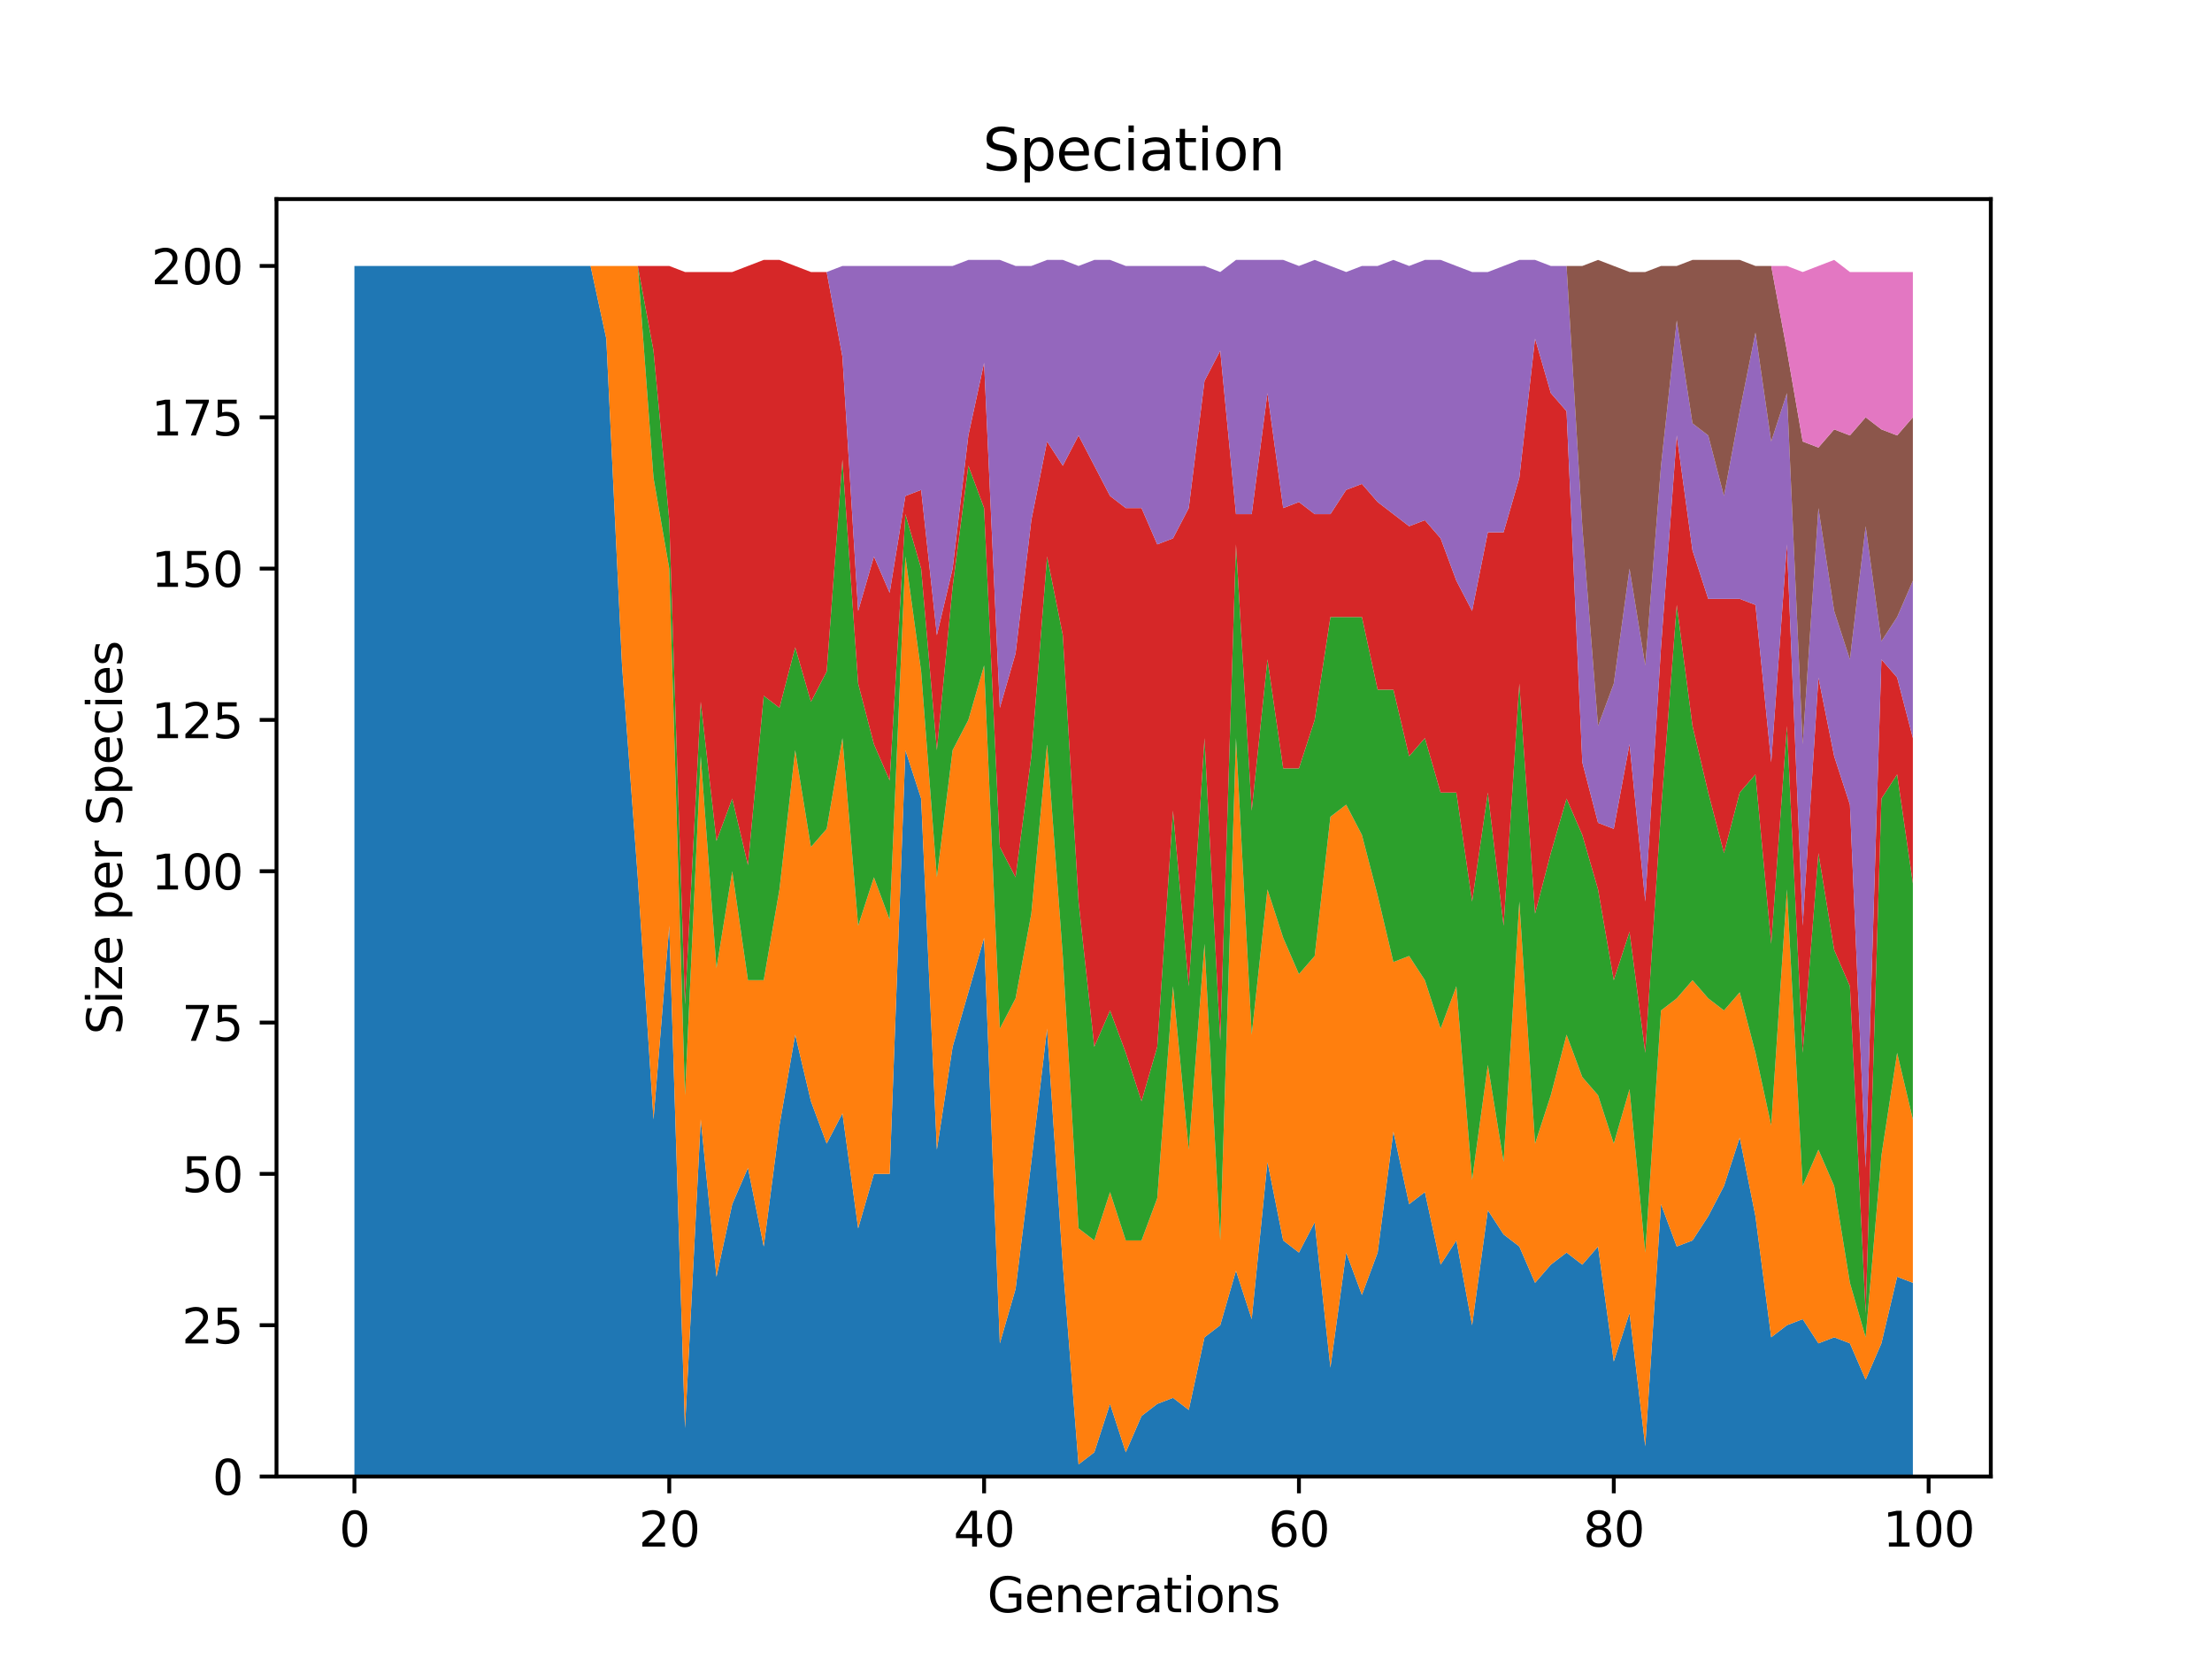<?xml version="1.0" encoding="utf-8" standalone="no"?>
<!DOCTYPE svg PUBLIC "-//W3C//DTD SVG 1.1//EN"
  "http://www.w3.org/Graphics/SVG/1.1/DTD/svg11.dtd">
<svg xmlns:xlink="http://www.w3.org/1999/xlink" width="460.8pt" height="345.6pt" viewBox="0 0 460.8 345.6" xmlns="http://www.w3.org/2000/svg" version="1.1">
 <defs>
  <style type="text/css">*{stroke-linejoin: round; stroke-linecap: butt}</style>
 </defs>
 <g id="figure_1">
  <g id="patch_1">
   <path d="M 0 345.6 
L 460.8 345.6 
L 460.8 0 
L 0 0 
z
" style="fill: #ffffff"/>
  </g>
  <g id="axes_1">
   <g id="patch_2">
    <path d="M 57.6 307.584 
L 414.72 307.584 
L 414.72 41.472 
L 57.6 41.472 
z
" style="fill: #ffffff"/>
   </g>
   <g id="PolyCollection_1">
    <path d="M 73.833 55.405 
L 73.833 307.584 
L 77.112 307.584 
L 80.391 307.584 
L 83.671 307.584 
L 86.95 307.584 
L 90.229 307.584 
L 93.509 307.584 
L 96.788 307.584 
L 100.067 307.584 
L 103.347 307.584 
L 106.626 307.584 
L 109.905 307.584 
L 113.185 307.584 
L 116.464 307.584 
L 119.743 307.584 
L 123.023 307.584 
L 126.302 307.584 
L 129.581 307.584 
L 132.861 307.584 
L 136.14 307.584 
L 139.42 307.584 
L 142.699 307.584 
L 145.978 307.584 
L 149.258 307.584 
L 152.537 307.584 
L 155.816 307.584 
L 159.096 307.584 
L 162.375 307.584 
L 165.654 307.584 
L 168.934 307.584 
L 172.213 307.584 
L 175.492 307.584 
L 178.772 307.584 
L 182.051 307.584 
L 185.33 307.584 
L 188.61 307.584 
L 191.889 307.584 
L 195.168 307.584 
L 198.448 307.584 
L 201.727 307.584 
L 205.006 307.584 
L 208.286 307.584 
L 211.565 307.584 
L 214.844 307.584 
L 218.124 307.584 
L 221.403 307.584 
L 224.682 307.584 
L 227.962 307.584 
L 231.241 307.584 
L 234.52 307.584 
L 237.8 307.584 
L 241.079 307.584 
L 244.358 307.584 
L 247.638 307.584 
L 250.917 307.584 
L 254.196 307.584 
L 257.476 307.584 
L 260.755 307.584 
L 264.034 307.584 
L 267.314 307.584 
L 270.593 307.584 
L 273.872 307.584 
L 277.152 307.584 
L 280.431 307.584 
L 283.71 307.584 
L 286.99 307.584 
L 290.269 307.584 
L 293.548 307.584 
L 296.828 307.584 
L 300.107 307.584 
L 303.386 307.584 
L 306.666 307.584 
L 309.945 307.584 
L 313.224 307.584 
L 316.504 307.584 
L 319.783 307.584 
L 323.062 307.584 
L 326.342 307.584 
L 329.621 307.584 
L 332.9 307.584 
L 336.18 307.584 
L 339.459 307.584 
L 342.739 307.584 
L 346.018 307.584 
L 349.297 307.584 
L 352.577 307.584 
L 355.856 307.584 
L 359.135 307.584 
L 362.415 307.584 
L 365.694 307.584 
L 368.973 307.584 
L 372.253 307.584 
L 375.532 307.584 
L 378.811 307.584 
L 382.091 307.584 
L 385.37 307.584 
L 388.649 307.584 
L 391.929 307.584 
L 395.208 307.584 
L 398.487 307.584 
L 398.487 267.235 
L 398.487 267.235 
L 395.208 265.974 
L 391.929 279.844 
L 388.649 287.41 
L 385.37 279.844 
L 382.091 278.583 
L 378.811 279.844 
L 375.532 274.801 
L 372.253 276.062 
L 368.973 278.583 
L 365.694 253.365 
L 362.415 236.974 
L 359.135 247.061 
L 355.856 253.365 
L 352.577 258.409 
L 349.297 259.67 
L 346.018 250.844 
L 342.739 301.28 
L 339.459 273.54 
L 336.18 283.627 
L 332.9 259.67 
L 329.621 263.453 
L 326.342 260.931 
L 323.062 263.453 
L 319.783 267.235 
L 316.504 259.67 
L 313.224 257.148 
L 309.945 252.105 
L 306.666 276.062 
L 303.386 258.409 
L 300.107 263.453 
L 296.828 248.322 
L 293.548 250.844 
L 290.269 235.713 
L 286.99 260.931 
L 283.71 269.757 
L 280.431 260.931 
L 277.152 284.888 
L 273.872 254.626 
L 270.593 260.931 
L 267.314 258.409 
L 264.034 242.017 
L 260.755 274.801 
L 257.476 264.714 
L 254.196 276.062 
L 250.917 278.583 
L 247.638 293.714 
L 244.358 291.192 
L 241.079 292.453 
L 237.8 294.975 
L 234.52 302.54 
L 231.241 292.453 
L 227.962 302.54 
L 224.682 305.062 
L 221.403 263.453 
L 218.124 214.278 
L 214.844 242.017 
L 211.565 268.496 
L 208.286 279.844 
L 205.006 195.364 
L 201.727 206.712 
L 198.448 218.06 
L 195.168 239.496 
L 191.889 166.364 
L 188.61 156.277 
L 185.33 244.539 
L 182.051 244.539 
L 178.772 255.887 
L 175.492 231.93 
L 172.213 238.235 
L 168.934 229.408 
L 165.654 215.539 
L 162.375 234.452 
L 159.096 259.67 
L 155.816 243.278 
L 152.537 250.844 
L 149.258 265.974 
L 145.978 233.191 
L 142.699 297.497 
L 139.42 192.843 
L 136.14 233.191 
L 132.861 182.755 
L 129.581 138.624 
L 126.302 70.536 
L 123.023 55.405 
L 119.743 55.405 
L 116.464 55.405 
L 113.185 55.405 
L 109.905 55.405 
L 106.626 55.405 
L 103.347 55.405 
L 100.067 55.405 
L 96.788 55.405 
L 93.509 55.405 
L 90.229 55.405 
L 86.95 55.405 
L 83.671 55.405 
L 80.391 55.405 
L 77.112 55.405 
L 73.833 55.405 
z
" clip-path="url(#p184c216280)" style="fill: #1f77b4"/>
   </g>
   <g id="PolyCollection_2">
    <path d="M 73.833 55.405 
L 73.833 55.405 
L 77.112 55.405 
L 80.391 55.405 
L 83.671 55.405 
L 86.95 55.405 
L 90.229 55.405 
L 93.509 55.405 
L 96.788 55.405 
L 100.067 55.405 
L 103.347 55.405 
L 106.626 55.405 
L 109.905 55.405 
L 113.185 55.405 
L 116.464 55.405 
L 119.743 55.405 
L 123.023 55.405 
L 126.302 70.536 
L 129.581 138.624 
L 132.861 182.755 
L 136.14 233.191 
L 139.42 192.843 
L 142.699 297.497 
L 145.978 233.191 
L 149.258 265.974 
L 152.537 250.844 
L 155.816 243.278 
L 159.096 259.67 
L 162.375 234.452 
L 165.654 215.539 
L 168.934 229.408 
L 172.213 238.235 
L 175.492 231.93 
L 178.772 255.887 
L 182.051 244.539 
L 185.33 244.539 
L 188.61 156.277 
L 191.889 166.364 
L 195.168 239.496 
L 198.448 218.06 
L 201.727 206.712 
L 205.006 195.364 
L 208.286 279.844 
L 211.565 268.496 
L 214.844 242.017 
L 218.124 214.278 
L 221.403 263.453 
L 224.682 305.062 
L 227.962 302.54 
L 231.241 292.453 
L 234.52 302.54 
L 237.8 294.975 
L 241.079 292.453 
L 244.358 291.192 
L 247.638 293.714 
L 250.917 278.583 
L 254.196 276.062 
L 257.476 264.714 
L 260.755 274.801 
L 264.034 242.017 
L 267.314 258.409 
L 270.593 260.931 
L 273.872 254.626 
L 277.152 284.888 
L 280.431 260.931 
L 283.71 269.757 
L 286.99 260.931 
L 290.269 235.713 
L 293.548 250.844 
L 296.828 248.322 
L 300.107 263.453 
L 303.386 258.409 
L 306.666 276.062 
L 309.945 252.105 
L 313.224 257.148 
L 316.504 259.67 
L 319.783 267.235 
L 323.062 263.453 
L 326.342 260.931 
L 329.621 263.453 
L 332.9 259.67 
L 336.18 283.627 
L 339.459 273.54 
L 342.739 301.28 
L 346.018 250.844 
L 349.297 259.67 
L 352.577 258.409 
L 355.856 253.365 
L 359.135 247.061 
L 362.415 236.974 
L 365.694 253.365 
L 368.973 278.583 
L 372.253 276.062 
L 375.532 274.801 
L 378.811 279.844 
L 382.091 278.583 
L 385.37 279.844 
L 388.649 287.41 
L 391.929 279.844 
L 395.208 265.974 
L 398.487 267.235 
L 398.487 233.191 
L 398.487 233.191 
L 395.208 219.321 
L 391.929 240.757 
L 388.649 278.583 
L 385.37 267.235 
L 382.091 247.061 
L 378.811 239.496 
L 375.532 247.061 
L 372.253 185.277 
L 368.973 234.452 
L 365.694 219.321 
L 362.415 206.712 
L 359.135 210.495 
L 355.856 207.973 
L 352.577 204.191 
L 349.297 207.973 
L 346.018 210.495 
L 342.739 260.931 
L 339.459 226.887 
L 336.18 238.235 
L 332.9 228.148 
L 329.621 224.365 
L 326.342 215.539 
L 323.062 228.148 
L 319.783 238.235 
L 316.504 187.799 
L 313.224 242.017 
L 309.945 221.843 
L 306.666 245.8 
L 303.386 205.451 
L 300.107 214.278 
L 296.828 204.191 
L 293.548 199.147 
L 290.269 200.408 
L 286.99 186.538 
L 283.71 173.929 
L 280.431 167.625 
L 277.152 170.146 
L 273.872 199.147 
L 270.593 202.93 
L 267.314 195.364 
L 264.034 185.277 
L 260.755 215.539 
L 257.476 153.755 
L 254.196 258.409 
L 250.917 196.625 
L 247.638 239.496 
L 244.358 205.451 
L 241.079 249.583 
L 237.8 258.409 
L 234.52 258.409 
L 231.241 248.322 
L 227.962 258.409 
L 224.682 255.887 
L 221.403 199.147 
L 218.124 155.016 
L 214.844 190.321 
L 211.565 207.973 
L 208.286 214.278 
L 205.006 138.624 
L 201.727 149.972 
L 198.448 156.277 
L 195.168 182.755 
L 191.889 139.885 
L 188.61 115.928 
L 185.33 191.582 
L 182.051 182.755 
L 178.772 192.843 
L 175.492 153.755 
L 172.213 172.668 
L 168.934 176.451 
L 165.654 156.277 
L 162.375 185.277 
L 159.096 204.191 
L 155.816 204.191 
L 152.537 181.494 
L 149.258 201.669 
L 145.978 157.537 
L 142.699 228.148 
L 139.42 118.45 
L 136.14 99.536 
L 132.861 55.405 
L 129.581 55.405 
L 126.302 55.405 
L 123.023 55.405 
L 119.743 55.405 
L 116.464 55.405 
L 113.185 55.405 
L 109.905 55.405 
L 106.626 55.405 
L 103.347 55.405 
L 100.067 55.405 
L 96.788 55.405 
L 93.509 55.405 
L 90.229 55.405 
L 86.95 55.405 
L 83.671 55.405 
L 80.391 55.405 
L 77.112 55.405 
L 73.833 55.405 
z
" clip-path="url(#p184c216280)" style="fill: #ff7f0e"/>
   </g>
   <g id="PolyCollection_3">
    <path d="M 73.833 55.405 
L 73.833 55.405 
L 77.112 55.405 
L 80.391 55.405 
L 83.671 55.405 
L 86.95 55.405 
L 90.229 55.405 
L 93.509 55.405 
L 96.788 55.405 
L 100.067 55.405 
L 103.347 55.405 
L 106.626 55.405 
L 109.905 55.405 
L 113.185 55.405 
L 116.464 55.405 
L 119.743 55.405 
L 123.023 55.405 
L 126.302 55.405 
L 129.581 55.405 
L 132.861 55.405 
L 136.14 99.536 
L 139.42 118.45 
L 142.699 228.148 
L 145.978 157.537 
L 149.258 201.669 
L 152.537 181.494 
L 155.816 204.191 
L 159.096 204.191 
L 162.375 185.277 
L 165.654 156.277 
L 168.934 176.451 
L 172.213 172.668 
L 175.492 153.755 
L 178.772 192.843 
L 182.051 182.755 
L 185.33 191.582 
L 188.61 115.928 
L 191.889 139.885 
L 195.168 182.755 
L 198.448 156.277 
L 201.727 149.972 
L 205.006 138.624 
L 208.286 214.278 
L 211.565 207.973 
L 214.844 190.321 
L 218.124 155.016 
L 221.403 199.147 
L 224.682 255.887 
L 227.962 258.409 
L 231.241 248.322 
L 234.52 258.409 
L 237.8 258.409 
L 241.079 249.583 
L 244.358 205.451 
L 247.638 239.496 
L 250.917 196.625 
L 254.196 258.409 
L 257.476 153.755 
L 260.755 215.539 
L 264.034 185.277 
L 267.314 195.364 
L 270.593 202.93 
L 273.872 199.147 
L 277.152 170.146 
L 280.431 167.625 
L 283.71 173.929 
L 286.99 186.538 
L 290.269 200.408 
L 293.548 199.147 
L 296.828 204.191 
L 300.107 214.278 
L 303.386 205.451 
L 306.666 245.8 
L 309.945 221.843 
L 313.224 242.017 
L 316.504 187.799 
L 319.783 238.235 
L 323.062 228.148 
L 326.342 215.539 
L 329.621 224.365 
L 332.9 228.148 
L 336.18 238.235 
L 339.459 226.887 
L 342.739 260.931 
L 346.018 210.495 
L 349.297 207.973 
L 352.577 204.191 
L 355.856 207.973 
L 359.135 210.495 
L 362.415 206.712 
L 365.694 219.321 
L 368.973 234.452 
L 372.253 185.277 
L 375.532 247.061 
L 378.811 239.496 
L 382.091 247.061 
L 385.37 267.235 
L 388.649 278.583 
L 391.929 240.757 
L 395.208 219.321 
L 398.487 233.191 
L 398.487 184.016 
L 398.487 184.016 
L 395.208 161.32 
L 391.929 166.364 
L 388.649 273.54 
L 385.37 205.451 
L 382.091 197.886 
L 378.811 177.712 
L 375.532 219.321 
L 372.253 151.233 
L 368.973 196.625 
L 365.694 161.32 
L 362.415 165.103 
L 359.135 177.712 
L 355.856 165.103 
L 352.577 151.233 
L 349.297 126.015 
L 346.018 168.885 
L 342.739 219.321 
L 339.459 194.103 
L 336.18 204.191 
L 332.9 185.277 
L 329.621 173.929 
L 326.342 166.364 
L 323.062 177.712 
L 319.783 190.321 
L 316.504 142.407 
L 313.224 192.843 
L 309.945 165.103 
L 306.666 187.799 
L 303.386 165.103 
L 300.107 165.103 
L 296.828 153.755 
L 293.548 157.537 
L 290.269 143.668 
L 286.99 143.668 
L 283.71 128.537 
L 280.431 128.537 
L 277.152 128.537 
L 273.872 149.972 
L 270.593 160.059 
L 267.314 160.059 
L 264.034 137.363 
L 260.755 168.885 
L 257.476 113.406 
L 254.196 216.8 
L 250.917 153.755 
L 247.638 205.451 
L 244.358 168.885 
L 241.079 218.06 
L 237.8 229.408 
L 234.52 219.321 
L 231.241 210.495 
L 227.962 218.06 
L 224.682 187.799 
L 221.403 132.32 
L 218.124 115.928 
L 214.844 157.537 
L 211.565 182.755 
L 208.286 176.451 
L 205.006 105.841 
L 201.727 97.014 
L 198.448 122.232 
L 195.168 156.277 
L 191.889 118.45 
L 188.61 107.102 
L 185.33 162.581 
L 182.051 155.016 
L 178.772 142.407 
L 175.492 95.754 
L 172.213 139.885 
L 168.934 146.189 
L 165.654 134.841 
L 162.375 147.45 
L 159.096 144.928 
L 155.816 180.234 
L 152.537 166.364 
L 149.258 175.19 
L 145.978 146.189 
L 142.699 209.234 
L 139.42 108.363 
L 136.14 73.057 
L 132.861 55.405 
L 129.581 55.405 
L 126.302 55.405 
L 123.023 55.405 
L 119.743 55.405 
L 116.464 55.405 
L 113.185 55.405 
L 109.905 55.405 
L 106.626 55.405 
L 103.347 55.405 
L 100.067 55.405 
L 96.788 55.405 
L 93.509 55.405 
L 90.229 55.405 
L 86.95 55.405 
L 83.671 55.405 
L 80.391 55.405 
L 77.112 55.405 
L 73.833 55.405 
z
" clip-path="url(#p184c216280)" style="fill: #2ca02c"/>
   </g>
   <g id="PolyCollection_4">
    <path d="M 73.833 55.405 
L 73.833 55.405 
L 77.112 55.405 
L 80.391 55.405 
L 83.671 55.405 
L 86.95 55.405 
L 90.229 55.405 
L 93.509 55.405 
L 96.788 55.405 
L 100.067 55.405 
L 103.347 55.405 
L 106.626 55.405 
L 109.905 55.405 
L 113.185 55.405 
L 116.464 55.405 
L 119.743 55.405 
L 123.023 55.405 
L 126.302 55.405 
L 129.581 55.405 
L 132.861 55.405 
L 136.14 73.057 
L 139.42 108.363 
L 142.699 209.234 
L 145.978 146.189 
L 149.258 175.19 
L 152.537 166.364 
L 155.816 180.234 
L 159.096 144.928 
L 162.375 147.45 
L 165.654 134.841 
L 168.934 146.189 
L 172.213 139.885 
L 175.492 95.754 
L 178.772 142.407 
L 182.051 155.016 
L 185.33 162.581 
L 188.61 107.102 
L 191.889 118.45 
L 195.168 156.277 
L 198.448 122.232 
L 201.727 97.014 
L 205.006 105.841 
L 208.286 176.451 
L 211.565 182.755 
L 214.844 157.537 
L 218.124 115.928 
L 221.403 132.32 
L 224.682 187.799 
L 227.962 218.06 
L 231.241 210.495 
L 234.52 219.321 
L 237.8 229.408 
L 241.079 218.06 
L 244.358 168.885 
L 247.638 205.451 
L 250.917 153.755 
L 254.196 216.8 
L 257.476 113.406 
L 260.755 168.885 
L 264.034 137.363 
L 267.314 160.059 
L 270.593 160.059 
L 273.872 149.972 
L 277.152 128.537 
L 280.431 128.537 
L 283.71 128.537 
L 286.99 143.668 
L 290.269 143.668 
L 293.548 157.537 
L 296.828 153.755 
L 300.107 165.103 
L 303.386 165.103 
L 306.666 187.799 
L 309.945 165.103 
L 313.224 192.843 
L 316.504 142.407 
L 319.783 190.321 
L 323.062 177.712 
L 326.342 166.364 
L 329.621 173.929 
L 332.9 185.277 
L 336.18 204.191 
L 339.459 194.103 
L 342.739 219.321 
L 346.018 168.885 
L 349.297 126.015 
L 352.577 151.233 
L 355.856 165.103 
L 359.135 177.712 
L 362.415 165.103 
L 365.694 161.32 
L 368.973 196.625 
L 372.253 151.233 
L 375.532 219.321 
L 378.811 177.712 
L 382.091 197.886 
L 385.37 205.451 
L 388.649 273.54 
L 391.929 166.364 
L 395.208 161.32 
L 398.487 184.016 
L 398.487 153.755 
L 398.487 153.755 
L 395.208 141.146 
L 391.929 137.363 
L 388.649 243.278 
L 385.37 167.625 
L 382.091 157.537 
L 378.811 141.146 
L 375.532 192.843 
L 372.253 113.406 
L 368.973 158.798 
L 365.694 126.015 
L 362.415 124.754 
L 359.135 124.754 
L 355.856 124.754 
L 352.577 114.667 
L 349.297 90.71 
L 346.018 134.841 
L 342.739 187.799 
L 339.459 155.016 
L 336.18 172.668 
L 332.9 171.407 
L 329.621 158.798 
L 326.342 85.666 
L 323.062 81.884 
L 319.783 70.536 
L 316.504 99.536 
L 313.224 110.884 
L 309.945 110.884 
L 306.666 127.276 
L 303.386 120.971 
L 300.107 112.145 
L 296.828 108.363 
L 293.548 109.623 
L 290.269 107.102 
L 286.99 104.58 
L 283.71 100.797 
L 280.431 102.058 
L 277.152 107.102 
L 273.872 107.102 
L 270.593 104.58 
L 267.314 105.841 
L 264.034 81.884 
L 260.755 107.102 
L 257.476 107.102 
L 254.196 73.057 
L 250.917 79.362 
L 247.638 105.841 
L 244.358 112.145 
L 241.079 113.406 
L 237.8 105.841 
L 234.52 105.841 
L 231.241 103.319 
L 227.962 97.014 
L 224.682 90.71 
L 221.403 97.014 
L 218.124 91.971 
L 214.844 108.363 
L 211.565 136.102 
L 208.286 147.45 
L 205.006 75.579 
L 201.727 90.71 
L 198.448 118.45 
L 195.168 132.32 
L 191.889 102.058 
L 188.61 103.319 
L 185.33 123.493 
L 182.051 115.928 
L 178.772 127.276 
L 175.492 74.318 
L 172.213 56.666 
L 168.934 56.666 
L 165.654 55.405 
L 162.375 54.144 
L 159.096 54.144 
L 155.816 55.405 
L 152.537 56.666 
L 149.258 56.666 
L 145.978 56.666 
L 142.699 56.666 
L 139.42 55.405 
L 136.14 55.405 
L 132.861 55.405 
L 129.581 55.405 
L 126.302 55.405 
L 123.023 55.405 
L 119.743 55.405 
L 116.464 55.405 
L 113.185 55.405 
L 109.905 55.405 
L 106.626 55.405 
L 103.347 55.405 
L 100.067 55.405 
L 96.788 55.405 
L 93.509 55.405 
L 90.229 55.405 
L 86.95 55.405 
L 83.671 55.405 
L 80.391 55.405 
L 77.112 55.405 
L 73.833 55.405 
z
" clip-path="url(#p184c216280)" style="fill: #d62728"/>
   </g>
   <g id="PolyCollection_5">
    <path d="M 73.833 55.405 
L 73.833 55.405 
L 77.112 55.405 
L 80.391 55.405 
L 83.671 55.405 
L 86.95 55.405 
L 90.229 55.405 
L 93.509 55.405 
L 96.788 55.405 
L 100.067 55.405 
L 103.347 55.405 
L 106.626 55.405 
L 109.905 55.405 
L 113.185 55.405 
L 116.464 55.405 
L 119.743 55.405 
L 123.023 55.405 
L 126.302 55.405 
L 129.581 55.405 
L 132.861 55.405 
L 136.14 55.405 
L 139.42 55.405 
L 142.699 56.666 
L 145.978 56.666 
L 149.258 56.666 
L 152.537 56.666 
L 155.816 55.405 
L 159.096 54.144 
L 162.375 54.144 
L 165.654 55.405 
L 168.934 56.666 
L 172.213 56.666 
L 175.492 74.318 
L 178.772 127.276 
L 182.051 115.928 
L 185.33 123.493 
L 188.61 103.319 
L 191.889 102.058 
L 195.168 132.32 
L 198.448 118.45 
L 201.727 90.71 
L 205.006 75.579 
L 208.286 147.45 
L 211.565 136.102 
L 214.844 108.363 
L 218.124 91.971 
L 221.403 97.014 
L 224.682 90.71 
L 227.962 97.014 
L 231.241 103.319 
L 234.52 105.841 
L 237.8 105.841 
L 241.079 113.406 
L 244.358 112.145 
L 247.638 105.841 
L 250.917 79.362 
L 254.196 73.057 
L 257.476 107.102 
L 260.755 107.102 
L 264.034 81.884 
L 267.314 105.841 
L 270.593 104.58 
L 273.872 107.102 
L 277.152 107.102 
L 280.431 102.058 
L 283.71 100.797 
L 286.99 104.58 
L 290.269 107.102 
L 293.548 109.623 
L 296.828 108.363 
L 300.107 112.145 
L 303.386 120.971 
L 306.666 127.276 
L 309.945 110.884 
L 313.224 110.884 
L 316.504 99.536 
L 319.783 70.536 
L 323.062 81.884 
L 326.342 85.666 
L 329.621 158.798 
L 332.9 171.407 
L 336.18 172.668 
L 339.459 155.016 
L 342.739 187.799 
L 346.018 134.841 
L 349.297 90.71 
L 352.577 114.667 
L 355.856 124.754 
L 359.135 124.754 
L 362.415 124.754 
L 365.694 126.015 
L 368.973 158.798 
L 372.253 113.406 
L 375.532 192.843 
L 378.811 141.146 
L 382.091 157.537 
L 385.37 167.625 
L 388.649 243.278 
L 391.929 137.363 
L 395.208 141.146 
L 398.487 153.755 
L 398.487 120.971 
L 398.487 120.971 
L 395.208 128.537 
L 391.929 133.58 
L 388.649 109.623 
L 385.37 137.363 
L 382.091 127.276 
L 378.811 105.841 
L 375.532 155.016 
L 372.253 81.884 
L 368.973 91.971 
L 365.694 69.275 
L 362.415 85.666 
L 359.135 103.319 
L 355.856 90.71 
L 352.577 88.188 
L 349.297 66.753 
L 346.018 97.014 
L 342.739 138.624 
L 339.459 118.45 
L 336.18 142.407 
L 332.9 151.233 
L 329.621 109.623 
L 326.342 55.405 
L 323.062 55.405 
L 319.783 54.144 
L 316.504 54.144 
L 313.224 55.405 
L 309.945 56.666 
L 306.666 56.666 
L 303.386 55.405 
L 300.107 54.144 
L 296.828 54.144 
L 293.548 55.405 
L 290.269 54.144 
L 286.99 55.405 
L 283.71 55.405 
L 280.431 56.666 
L 277.152 55.405 
L 273.872 54.144 
L 270.593 55.405 
L 267.314 54.144 
L 264.034 54.144 
L 260.755 54.144 
L 257.476 54.144 
L 254.196 56.666 
L 250.917 55.405 
L 247.638 55.405 
L 244.358 55.405 
L 241.079 55.405 
L 237.8 55.405 
L 234.52 55.405 
L 231.241 54.144 
L 227.962 54.144 
L 224.682 55.405 
L 221.403 54.144 
L 218.124 54.144 
L 214.844 55.405 
L 211.565 55.405 
L 208.286 54.144 
L 205.006 54.144 
L 201.727 54.144 
L 198.448 55.405 
L 195.168 55.405 
L 191.889 55.405 
L 188.61 55.405 
L 185.33 55.405 
L 182.051 55.405 
L 178.772 55.405 
L 175.492 55.405 
L 172.213 56.666 
L 168.934 56.666 
L 165.654 55.405 
L 162.375 54.144 
L 159.096 54.144 
L 155.816 55.405 
L 152.537 56.666 
L 149.258 56.666 
L 145.978 56.666 
L 142.699 56.666 
L 139.42 55.405 
L 136.14 55.405 
L 132.861 55.405 
L 129.581 55.405 
L 126.302 55.405 
L 123.023 55.405 
L 119.743 55.405 
L 116.464 55.405 
L 113.185 55.405 
L 109.905 55.405 
L 106.626 55.405 
L 103.347 55.405 
L 100.067 55.405 
L 96.788 55.405 
L 93.509 55.405 
L 90.229 55.405 
L 86.95 55.405 
L 83.671 55.405 
L 80.391 55.405 
L 77.112 55.405 
L 73.833 55.405 
z
" clip-path="url(#p184c216280)" style="fill: #9467bd"/>
   </g>
   <g id="PolyCollection_6">
    <path d="M 73.833 55.405 
L 73.833 55.405 
L 77.112 55.405 
L 80.391 55.405 
L 83.671 55.405 
L 86.95 55.405 
L 90.229 55.405 
L 93.509 55.405 
L 96.788 55.405 
L 100.067 55.405 
L 103.347 55.405 
L 106.626 55.405 
L 109.905 55.405 
L 113.185 55.405 
L 116.464 55.405 
L 119.743 55.405 
L 123.023 55.405 
L 126.302 55.405 
L 129.581 55.405 
L 132.861 55.405 
L 136.14 55.405 
L 139.42 55.405 
L 142.699 56.666 
L 145.978 56.666 
L 149.258 56.666 
L 152.537 56.666 
L 155.816 55.405 
L 159.096 54.144 
L 162.375 54.144 
L 165.654 55.405 
L 168.934 56.666 
L 172.213 56.666 
L 175.492 55.405 
L 178.772 55.405 
L 182.051 55.405 
L 185.33 55.405 
L 188.61 55.405 
L 191.889 55.405 
L 195.168 55.405 
L 198.448 55.405 
L 201.727 54.144 
L 205.006 54.144 
L 208.286 54.144 
L 211.565 55.405 
L 214.844 55.405 
L 218.124 54.144 
L 221.403 54.144 
L 224.682 55.405 
L 227.962 54.144 
L 231.241 54.144 
L 234.52 55.405 
L 237.8 55.405 
L 241.079 55.405 
L 244.358 55.405 
L 247.638 55.405 
L 250.917 55.405 
L 254.196 56.666 
L 257.476 54.144 
L 260.755 54.144 
L 264.034 54.144 
L 267.314 54.144 
L 270.593 55.405 
L 273.872 54.144 
L 277.152 55.405 
L 280.431 56.666 
L 283.71 55.405 
L 286.99 55.405 
L 290.269 54.144 
L 293.548 55.405 
L 296.828 54.144 
L 300.107 54.144 
L 303.386 55.405 
L 306.666 56.666 
L 309.945 56.666 
L 313.224 55.405 
L 316.504 54.144 
L 319.783 54.144 
L 323.062 55.405 
L 326.342 55.405 
L 329.621 109.623 
L 332.9 151.233 
L 336.18 142.407 
L 339.459 118.45 
L 342.739 138.624 
L 346.018 97.014 
L 349.297 66.753 
L 352.577 88.188 
L 355.856 90.71 
L 359.135 103.319 
L 362.415 85.666 
L 365.694 69.275 
L 368.973 91.971 
L 372.253 81.884 
L 375.532 155.016 
L 378.811 105.841 
L 382.091 127.276 
L 385.37 137.363 
L 388.649 109.623 
L 391.929 133.58 
L 395.208 128.537 
L 398.487 120.971 
L 398.487 86.927 
L 398.487 86.927 
L 395.208 90.71 
L 391.929 89.449 
L 388.649 86.927 
L 385.37 90.71 
L 382.091 89.449 
L 378.811 93.232 
L 375.532 91.971 
L 372.253 73.057 
L 368.973 55.405 
L 365.694 55.405 
L 362.415 54.144 
L 359.135 54.144 
L 355.856 54.144 
L 352.577 54.144 
L 349.297 55.405 
L 346.018 55.405 
L 342.739 56.666 
L 339.459 56.666 
L 336.18 55.405 
L 332.9 54.144 
L 329.621 55.405 
L 326.342 55.405 
L 323.062 55.405 
L 319.783 54.144 
L 316.504 54.144 
L 313.224 55.405 
L 309.945 56.666 
L 306.666 56.666 
L 303.386 55.405 
L 300.107 54.144 
L 296.828 54.144 
L 293.548 55.405 
L 290.269 54.144 
L 286.99 55.405 
L 283.71 55.405 
L 280.431 56.666 
L 277.152 55.405 
L 273.872 54.144 
L 270.593 55.405 
L 267.314 54.144 
L 264.034 54.144 
L 260.755 54.144 
L 257.476 54.144 
L 254.196 56.666 
L 250.917 55.405 
L 247.638 55.405 
L 244.358 55.405 
L 241.079 55.405 
L 237.8 55.405 
L 234.52 55.405 
L 231.241 54.144 
L 227.962 54.144 
L 224.682 55.405 
L 221.403 54.144 
L 218.124 54.144 
L 214.844 55.405 
L 211.565 55.405 
L 208.286 54.144 
L 205.006 54.144 
L 201.727 54.144 
L 198.448 55.405 
L 195.168 55.405 
L 191.889 55.405 
L 188.61 55.405 
L 185.33 55.405 
L 182.051 55.405 
L 178.772 55.405 
L 175.492 55.405 
L 172.213 56.666 
L 168.934 56.666 
L 165.654 55.405 
L 162.375 54.144 
L 159.096 54.144 
L 155.816 55.405 
L 152.537 56.666 
L 149.258 56.666 
L 145.978 56.666 
L 142.699 56.666 
L 139.42 55.405 
L 136.14 55.405 
L 132.861 55.405 
L 129.581 55.405 
L 126.302 55.405 
L 123.023 55.405 
L 119.743 55.405 
L 116.464 55.405 
L 113.185 55.405 
L 109.905 55.405 
L 106.626 55.405 
L 103.347 55.405 
L 100.067 55.405 
L 96.788 55.405 
L 93.509 55.405 
L 90.229 55.405 
L 86.95 55.405 
L 83.671 55.405 
L 80.391 55.405 
L 77.112 55.405 
L 73.833 55.405 
z
" clip-path="url(#p184c216280)" style="fill: #8c564b"/>
   </g>
   <g id="PolyCollection_7">
    <path d="M 73.833 55.405 
L 73.833 55.405 
L 77.112 55.405 
L 80.391 55.405 
L 83.671 55.405 
L 86.95 55.405 
L 90.229 55.405 
L 93.509 55.405 
L 96.788 55.405 
L 100.067 55.405 
L 103.347 55.405 
L 106.626 55.405 
L 109.905 55.405 
L 113.185 55.405 
L 116.464 55.405 
L 119.743 55.405 
L 123.023 55.405 
L 126.302 55.405 
L 129.581 55.405 
L 132.861 55.405 
L 136.14 55.405 
L 139.42 55.405 
L 142.699 56.666 
L 145.978 56.666 
L 149.258 56.666 
L 152.537 56.666 
L 155.816 55.405 
L 159.096 54.144 
L 162.375 54.144 
L 165.654 55.405 
L 168.934 56.666 
L 172.213 56.666 
L 175.492 55.405 
L 178.772 55.405 
L 182.051 55.405 
L 185.33 55.405 
L 188.61 55.405 
L 191.889 55.405 
L 195.168 55.405 
L 198.448 55.405 
L 201.727 54.144 
L 205.006 54.144 
L 208.286 54.144 
L 211.565 55.405 
L 214.844 55.405 
L 218.124 54.144 
L 221.403 54.144 
L 224.682 55.405 
L 227.962 54.144 
L 231.241 54.144 
L 234.52 55.405 
L 237.8 55.405 
L 241.079 55.405 
L 244.358 55.405 
L 247.638 55.405 
L 250.917 55.405 
L 254.196 56.666 
L 257.476 54.144 
L 260.755 54.144 
L 264.034 54.144 
L 267.314 54.144 
L 270.593 55.405 
L 273.872 54.144 
L 277.152 55.405 
L 280.431 56.666 
L 283.71 55.405 
L 286.99 55.405 
L 290.269 54.144 
L 293.548 55.405 
L 296.828 54.144 
L 300.107 54.144 
L 303.386 55.405 
L 306.666 56.666 
L 309.945 56.666 
L 313.224 55.405 
L 316.504 54.144 
L 319.783 54.144 
L 323.062 55.405 
L 326.342 55.405 
L 329.621 55.405 
L 332.9 54.144 
L 336.18 55.405 
L 339.459 56.666 
L 342.739 56.666 
L 346.018 55.405 
L 349.297 55.405 
L 352.577 54.144 
L 355.856 54.144 
L 359.135 54.144 
L 362.415 54.144 
L 365.694 55.405 
L 368.973 55.405 
L 372.253 73.057 
L 375.532 91.971 
L 378.811 93.232 
L 382.091 89.449 
L 385.37 90.71 
L 388.649 86.927 
L 391.929 89.449 
L 395.208 90.71 
L 398.487 86.927 
L 398.487 56.666 
L 398.487 56.666 
L 395.208 56.666 
L 391.929 56.666 
L 388.649 56.666 
L 385.37 56.666 
L 382.091 54.144 
L 378.811 55.405 
L 375.532 56.666 
L 372.253 55.405 
L 368.973 55.405 
L 365.694 55.405 
L 362.415 54.144 
L 359.135 54.144 
L 355.856 54.144 
L 352.577 54.144 
L 349.297 55.405 
L 346.018 55.405 
L 342.739 56.666 
L 339.459 56.666 
L 336.18 55.405 
L 332.9 54.144 
L 329.621 55.405 
L 326.342 55.405 
L 323.062 55.405 
L 319.783 54.144 
L 316.504 54.144 
L 313.224 55.405 
L 309.945 56.666 
L 306.666 56.666 
L 303.386 55.405 
L 300.107 54.144 
L 296.828 54.144 
L 293.548 55.405 
L 290.269 54.144 
L 286.99 55.405 
L 283.71 55.405 
L 280.431 56.666 
L 277.152 55.405 
L 273.872 54.144 
L 270.593 55.405 
L 267.314 54.144 
L 264.034 54.144 
L 260.755 54.144 
L 257.476 54.144 
L 254.196 56.666 
L 250.917 55.405 
L 247.638 55.405 
L 244.358 55.405 
L 241.079 55.405 
L 237.8 55.405 
L 234.52 55.405 
L 231.241 54.144 
L 227.962 54.144 
L 224.682 55.405 
L 221.403 54.144 
L 218.124 54.144 
L 214.844 55.405 
L 211.565 55.405 
L 208.286 54.144 
L 205.006 54.144 
L 201.727 54.144 
L 198.448 55.405 
L 195.168 55.405 
L 191.889 55.405 
L 188.61 55.405 
L 185.33 55.405 
L 182.051 55.405 
L 178.772 55.405 
L 175.492 55.405 
L 172.213 56.666 
L 168.934 56.666 
L 165.654 55.405 
L 162.375 54.144 
L 159.096 54.144 
L 155.816 55.405 
L 152.537 56.666 
L 149.258 56.666 
L 145.978 56.666 
L 142.699 56.666 
L 139.42 55.405 
L 136.14 55.405 
L 132.861 55.405 
L 129.581 55.405 
L 126.302 55.405 
L 123.023 55.405 
L 119.743 55.405 
L 116.464 55.405 
L 113.185 55.405 
L 109.905 55.405 
L 106.626 55.405 
L 103.347 55.405 
L 100.067 55.405 
L 96.788 55.405 
L 93.509 55.405 
L 90.229 55.405 
L 86.95 55.405 
L 83.671 55.405 
L 80.391 55.405 
L 77.112 55.405 
L 73.833 55.405 
z
" clip-path="url(#p184c216280)" style="fill: #e377c2"/>
   </g>
   <g id="matplotlib.axis_1">
    <g id="xtick_1">
     <g id="line2d_1">
      <defs>
       <path id="mb2e2b66447" d="M 0 0 
L 0 3.5 
" style="stroke: #000000; stroke-width: 0.8"/>
      </defs>
      <g>
       <use xlink:href="#mb2e2b66447" x="73.833" y="307.584" style="stroke: #000000; stroke-width: 0.8"/>
      </g>
     </g>
     <g id="text_1">
      <!-- 0 -->
      <g transform="translate(70.651 322.182) scale(0.1 -0.1)">
       <defs>
        <path id="DejaVuSans-30" d="M 2034 4250 
Q 1547 4250 1301 3770 
Q 1056 3291 1056 2328 
Q 1056 1369 1301 889 
Q 1547 409 2034 409 
Q 2525 409 2770 889 
Q 3016 1369 3016 2328 
Q 3016 3291 2770 3770 
Q 2525 4250 2034 4250 
z
M 2034 4750 
Q 2819 4750 3233 4129 
Q 3647 3509 3647 2328 
Q 3647 1150 3233 529 
Q 2819 -91 2034 -91 
Q 1250 -91 836 529 
Q 422 1150 422 2328 
Q 422 3509 836 4129 
Q 1250 4750 2034 4750 
z
" transform="scale(0.016)"/>
       </defs>
       <use xlink:href="#DejaVuSans-30"/>
      </g>
     </g>
    </g>
    <g id="xtick_2">
     <g id="line2d_2">
      <g>
       <use xlink:href="#mb2e2b66447" x="139.42" y="307.584" style="stroke: #000000; stroke-width: 0.8"/>
      </g>
     </g>
     <g id="text_2">
      <!-- 20 -->
      <g transform="translate(133.057 322.182) scale(0.1 -0.1)">
       <defs>
        <path id="DejaVuSans-32" d="M 1228 531 
L 3431 531 
L 3431 0 
L 469 0 
L 469 531 
Q 828 903 1448 1529 
Q 2069 2156 2228 2338 
Q 2531 2678 2651 2914 
Q 2772 3150 2772 3378 
Q 2772 3750 2511 3984 
Q 2250 4219 1831 4219 
Q 1534 4219 1204 4116 
Q 875 4013 500 3803 
L 500 4441 
Q 881 4594 1212 4672 
Q 1544 4750 1819 4750 
Q 2544 4750 2975 4387 
Q 3406 4025 3406 3419 
Q 3406 3131 3298 2873 
Q 3191 2616 2906 2266 
Q 2828 2175 2409 1742 
Q 1991 1309 1228 531 
z
" transform="scale(0.016)"/>
       </defs>
       <use xlink:href="#DejaVuSans-32"/>
       <use xlink:href="#DejaVuSans-30" x="63.623"/>
      </g>
     </g>
    </g>
    <g id="xtick_3">
     <g id="line2d_3">
      <g>
       <use xlink:href="#mb2e2b66447" x="205.006" y="307.584" style="stroke: #000000; stroke-width: 0.8"/>
      </g>
     </g>
     <g id="text_3">
      <!-- 40 -->
      <g transform="translate(198.644 322.182) scale(0.1 -0.1)">
       <defs>
        <path id="DejaVuSans-34" d="M 2419 4116 
L 825 1625 
L 2419 1625 
L 2419 4116 
z
M 2253 4666 
L 3047 4666 
L 3047 1625 
L 3713 1625 
L 3713 1100 
L 3047 1100 
L 3047 0 
L 2419 0 
L 2419 1100 
L 313 1100 
L 313 1709 
L 2253 4666 
z
" transform="scale(0.016)"/>
       </defs>
       <use xlink:href="#DejaVuSans-34"/>
       <use xlink:href="#DejaVuSans-30" x="63.623"/>
      </g>
     </g>
    </g>
    <g id="xtick_4">
     <g id="line2d_4">
      <g>
       <use xlink:href="#mb2e2b66447" x="270.593" y="307.584" style="stroke: #000000; stroke-width: 0.8"/>
      </g>
     </g>
     <g id="text_4">
      <!-- 60 -->
      <g transform="translate(264.231 322.182) scale(0.1 -0.1)">
       <defs>
        <path id="DejaVuSans-36" d="M 2113 2584 
Q 1688 2584 1439 2293 
Q 1191 2003 1191 1497 
Q 1191 994 1439 701 
Q 1688 409 2113 409 
Q 2538 409 2786 701 
Q 3034 994 3034 1497 
Q 3034 2003 2786 2293 
Q 2538 2584 2113 2584 
z
M 3366 4563 
L 3366 3988 
Q 3128 4100 2886 4159 
Q 2644 4219 2406 4219 
Q 1781 4219 1451 3797 
Q 1122 3375 1075 2522 
Q 1259 2794 1537 2939 
Q 1816 3084 2150 3084 
Q 2853 3084 3261 2657 
Q 3669 2231 3669 1497 
Q 3669 778 3244 343 
Q 2819 -91 2113 -91 
Q 1303 -91 875 529 
Q 447 1150 447 2328 
Q 447 3434 972 4092 
Q 1497 4750 2381 4750 
Q 2619 4750 2861 4703 
Q 3103 4656 3366 4563 
z
" transform="scale(0.016)"/>
       </defs>
       <use xlink:href="#DejaVuSans-36"/>
       <use xlink:href="#DejaVuSans-30" x="63.623"/>
      </g>
     </g>
    </g>
    <g id="xtick_5">
     <g id="line2d_5">
      <g>
       <use xlink:href="#mb2e2b66447" x="336.18" y="307.584" style="stroke: #000000; stroke-width: 0.8"/>
      </g>
     </g>
     <g id="text_5">
      <!-- 80 -->
      <g transform="translate(329.817 322.182) scale(0.1 -0.1)">
       <defs>
        <path id="DejaVuSans-38" d="M 2034 2216 
Q 1584 2216 1326 1975 
Q 1069 1734 1069 1313 
Q 1069 891 1326 650 
Q 1584 409 2034 409 
Q 2484 409 2743 651 
Q 3003 894 3003 1313 
Q 3003 1734 2745 1975 
Q 2488 2216 2034 2216 
z
M 1403 2484 
Q 997 2584 770 2862 
Q 544 3141 544 3541 
Q 544 4100 942 4425 
Q 1341 4750 2034 4750 
Q 2731 4750 3128 4425 
Q 3525 4100 3525 3541 
Q 3525 3141 3298 2862 
Q 3072 2584 2669 2484 
Q 3125 2378 3379 2068 
Q 3634 1759 3634 1313 
Q 3634 634 3220 271 
Q 2806 -91 2034 -91 
Q 1263 -91 848 271 
Q 434 634 434 1313 
Q 434 1759 690 2068 
Q 947 2378 1403 2484 
z
M 1172 3481 
Q 1172 3119 1398 2916 
Q 1625 2713 2034 2713 
Q 2441 2713 2670 2916 
Q 2900 3119 2900 3481 
Q 2900 3844 2670 4047 
Q 2441 4250 2034 4250 
Q 1625 4250 1398 4047 
Q 1172 3844 1172 3481 
z
" transform="scale(0.016)"/>
       </defs>
       <use xlink:href="#DejaVuSans-38"/>
       <use xlink:href="#DejaVuSans-30" x="63.623"/>
      </g>
     </g>
    </g>
    <g id="xtick_6">
     <g id="line2d_6">
      <g>
       <use xlink:href="#mb2e2b66447" x="401.767" y="307.584" style="stroke: #000000; stroke-width: 0.8"/>
      </g>
     </g>
     <g id="text_6">
      <!-- 100 -->
      <g transform="translate(392.223 322.182) scale(0.1 -0.1)">
       <defs>
        <path id="DejaVuSans-31" d="M 794 531 
L 1825 531 
L 1825 4091 
L 703 3866 
L 703 4441 
L 1819 4666 
L 2450 4666 
L 2450 531 
L 3481 531 
L 3481 0 
L 794 0 
L 794 531 
z
" transform="scale(0.016)"/>
       </defs>
       <use xlink:href="#DejaVuSans-31"/>
       <use xlink:href="#DejaVuSans-30" x="63.623"/>
       <use xlink:href="#DejaVuSans-30" x="127.246"/>
      </g>
     </g>
    </g>
    <g id="text_7">
     <!-- Generations -->
     <g transform="translate(205.662 335.861) scale(0.1 -0.1)">
      <defs>
       <path id="DejaVuSans-47" d="M 3809 666 
L 3809 1919 
L 2778 1919 
L 2778 2438 
L 4434 2438 
L 4434 434 
Q 4069 175 3628 42 
Q 3188 -91 2688 -91 
Q 1594 -91 976 548 
Q 359 1188 359 2328 
Q 359 3472 976 4111 
Q 1594 4750 2688 4750 
Q 3144 4750 3555 4637 
Q 3966 4525 4313 4306 
L 4313 3634 
Q 3963 3931 3569 4081 
Q 3175 4231 2741 4231 
Q 1884 4231 1454 3753 
Q 1025 3275 1025 2328 
Q 1025 1384 1454 906 
Q 1884 428 2741 428 
Q 3075 428 3337 486 
Q 3600 544 3809 666 
z
" transform="scale(0.016)"/>
       <path id="DejaVuSans-65" d="M 3597 1894 
L 3597 1613 
L 953 1613 
Q 991 1019 1311 708 
Q 1631 397 2203 397 
Q 2534 397 2845 478 
Q 3156 559 3463 722 
L 3463 178 
Q 3153 47 2828 -22 
Q 2503 -91 2169 -91 
Q 1331 -91 842 396 
Q 353 884 353 1716 
Q 353 2575 817 3079 
Q 1281 3584 2069 3584 
Q 2775 3584 3186 3129 
Q 3597 2675 3597 1894 
z
M 3022 2063 
Q 3016 2534 2758 2815 
Q 2500 3097 2075 3097 
Q 1594 3097 1305 2825 
Q 1016 2553 972 2059 
L 3022 2063 
z
" transform="scale(0.016)"/>
       <path id="DejaVuSans-6e" d="M 3513 2113 
L 3513 0 
L 2938 0 
L 2938 2094 
Q 2938 2591 2744 2837 
Q 2550 3084 2163 3084 
Q 1697 3084 1428 2787 
Q 1159 2491 1159 1978 
L 1159 0 
L 581 0 
L 581 3500 
L 1159 3500 
L 1159 2956 
Q 1366 3272 1645 3428 
Q 1925 3584 2291 3584 
Q 2894 3584 3203 3211 
Q 3513 2838 3513 2113 
z
" transform="scale(0.016)"/>
       <path id="DejaVuSans-72" d="M 2631 2963 
Q 2534 3019 2420 3045 
Q 2306 3072 2169 3072 
Q 1681 3072 1420 2755 
Q 1159 2438 1159 1844 
L 1159 0 
L 581 0 
L 581 3500 
L 1159 3500 
L 1159 2956 
Q 1341 3275 1631 3429 
Q 1922 3584 2338 3584 
Q 2397 3584 2469 3576 
Q 2541 3569 2628 3553 
L 2631 2963 
z
" transform="scale(0.016)"/>
       <path id="DejaVuSans-61" d="M 2194 1759 
Q 1497 1759 1228 1600 
Q 959 1441 959 1056 
Q 959 750 1161 570 
Q 1363 391 1709 391 
Q 2188 391 2477 730 
Q 2766 1069 2766 1631 
L 2766 1759 
L 2194 1759 
z
M 3341 1997 
L 3341 0 
L 2766 0 
L 2766 531 
Q 2569 213 2275 61 
Q 1981 -91 1556 -91 
Q 1019 -91 701 211 
Q 384 513 384 1019 
Q 384 1609 779 1909 
Q 1175 2209 1959 2209 
L 2766 2209 
L 2766 2266 
Q 2766 2663 2505 2880 
Q 2244 3097 1772 3097 
Q 1472 3097 1187 3025 
Q 903 2953 641 2809 
L 641 3341 
Q 956 3463 1253 3523 
Q 1550 3584 1831 3584 
Q 2591 3584 2966 3190 
Q 3341 2797 3341 1997 
z
" transform="scale(0.016)"/>
       <path id="DejaVuSans-74" d="M 1172 4494 
L 1172 3500 
L 2356 3500 
L 2356 3053 
L 1172 3053 
L 1172 1153 
Q 1172 725 1289 603 
Q 1406 481 1766 481 
L 2356 481 
L 2356 0 
L 1766 0 
Q 1100 0 847 248 
Q 594 497 594 1153 
L 594 3053 
L 172 3053 
L 172 3500 
L 594 3500 
L 594 4494 
L 1172 4494 
z
" transform="scale(0.016)"/>
       <path id="DejaVuSans-69" d="M 603 3500 
L 1178 3500 
L 1178 0 
L 603 0 
L 603 3500 
z
M 603 4863 
L 1178 4863 
L 1178 4134 
L 603 4134 
L 603 4863 
z
" transform="scale(0.016)"/>
       <path id="DejaVuSans-6f" d="M 1959 3097 
Q 1497 3097 1228 2736 
Q 959 2375 959 1747 
Q 959 1119 1226 758 
Q 1494 397 1959 397 
Q 2419 397 2687 759 
Q 2956 1122 2956 1747 
Q 2956 2369 2687 2733 
Q 2419 3097 1959 3097 
z
M 1959 3584 
Q 2709 3584 3137 3096 
Q 3566 2609 3566 1747 
Q 3566 888 3137 398 
Q 2709 -91 1959 -91 
Q 1206 -91 779 398 
Q 353 888 353 1747 
Q 353 2609 779 3096 
Q 1206 3584 1959 3584 
z
" transform="scale(0.016)"/>
       <path id="DejaVuSans-73" d="M 2834 3397 
L 2834 2853 
Q 2591 2978 2328 3040 
Q 2066 3103 1784 3103 
Q 1356 3103 1142 2972 
Q 928 2841 928 2578 
Q 928 2378 1081 2264 
Q 1234 2150 1697 2047 
L 1894 2003 
Q 2506 1872 2764 1633 
Q 3022 1394 3022 966 
Q 3022 478 2636 193 
Q 2250 -91 1575 -91 
Q 1294 -91 989 -36 
Q 684 19 347 128 
L 347 722 
Q 666 556 975 473 
Q 1284 391 1588 391 
Q 1994 391 2212 530 
Q 2431 669 2431 922 
Q 2431 1156 2273 1281 
Q 2116 1406 1581 1522 
L 1381 1569 
Q 847 1681 609 1914 
Q 372 2147 372 2553 
Q 372 3047 722 3315 
Q 1072 3584 1716 3584 
Q 2034 3584 2315 3537 
Q 2597 3491 2834 3397 
z
" transform="scale(0.016)"/>
      </defs>
      <use xlink:href="#DejaVuSans-47"/>
      <use xlink:href="#DejaVuSans-65" x="77.49"/>
      <use xlink:href="#DejaVuSans-6e" x="139.014"/>
      <use xlink:href="#DejaVuSans-65" x="202.393"/>
      <use xlink:href="#DejaVuSans-72" x="263.916"/>
      <use xlink:href="#DejaVuSans-61" x="305.029"/>
      <use xlink:href="#DejaVuSans-74" x="366.309"/>
      <use xlink:href="#DejaVuSans-69" x="405.518"/>
      <use xlink:href="#DejaVuSans-6f" x="433.301"/>
      <use xlink:href="#DejaVuSans-6e" x="494.482"/>
      <use xlink:href="#DejaVuSans-73" x="557.861"/>
     </g>
    </g>
   </g>
   <g id="matplotlib.axis_2">
    <g id="ytick_1">
     <g id="line2d_7">
      <defs>
       <path id="mc613f25126" d="M 0 0 
L -3.5 0 
" style="stroke: #000000; stroke-width: 0.8"/>
      </defs>
      <g>
       <use xlink:href="#mc613f25126" x="57.6" y="307.584" style="stroke: #000000; stroke-width: 0.8"/>
      </g>
     </g>
     <g id="text_8">
      <!-- 0 -->
      <g transform="translate(44.237 311.383) scale(0.1 -0.1)">
       <use xlink:href="#DejaVuSans-30"/>
      </g>
     </g>
    </g>
    <g id="ytick_2">
     <g id="line2d_8">
      <g>
       <use xlink:href="#mc613f25126" x="57.6" y="276.062" style="stroke: #000000; stroke-width: 0.8"/>
      </g>
     </g>
     <g id="text_9">
      <!-- 25 -->
      <g transform="translate(37.875 279.861) scale(0.1 -0.1)">
       <defs>
        <path id="DejaVuSans-35" d="M 691 4666 
L 3169 4666 
L 3169 4134 
L 1269 4134 
L 1269 2991 
Q 1406 3038 1543 3061 
Q 1681 3084 1819 3084 
Q 2600 3084 3056 2656 
Q 3513 2228 3513 1497 
Q 3513 744 3044 326 
Q 2575 -91 1722 -91 
Q 1428 -91 1123 -41 
Q 819 9 494 109 
L 494 744 
Q 775 591 1075 516 
Q 1375 441 1709 441 
Q 2250 441 2565 725 
Q 2881 1009 2881 1497 
Q 2881 1984 2565 2268 
Q 2250 2553 1709 2553 
Q 1456 2553 1204 2497 
Q 953 2441 691 2322 
L 691 4666 
z
" transform="scale(0.016)"/>
       </defs>
       <use xlink:href="#DejaVuSans-32"/>
       <use xlink:href="#DejaVuSans-35" x="63.623"/>
      </g>
     </g>
    </g>
    <g id="ytick_3">
     <g id="line2d_9">
      <g>
       <use xlink:href="#mc613f25126" x="57.6" y="244.539" style="stroke: #000000; stroke-width: 0.8"/>
      </g>
     </g>
     <g id="text_10">
      <!-- 50 -->
      <g transform="translate(37.875 248.338) scale(0.1 -0.1)">
       <use xlink:href="#DejaVuSans-35"/>
       <use xlink:href="#DejaVuSans-30" x="63.623"/>
      </g>
     </g>
    </g>
    <g id="ytick_4">
     <g id="line2d_10">
      <g>
       <use xlink:href="#mc613f25126" x="57.6" y="213.017" style="stroke: #000000; stroke-width: 0.8"/>
      </g>
     </g>
     <g id="text_11">
      <!-- 75 -->
      <g transform="translate(37.875 216.816) scale(0.1 -0.1)">
       <defs>
        <path id="DejaVuSans-37" d="M 525 4666 
L 3525 4666 
L 3525 4397 
L 1831 0 
L 1172 0 
L 2766 4134 
L 525 4134 
L 525 4666 
z
" transform="scale(0.016)"/>
       </defs>
       <use xlink:href="#DejaVuSans-37"/>
       <use xlink:href="#DejaVuSans-35" x="63.623"/>
      </g>
     </g>
    </g>
    <g id="ytick_5">
     <g id="line2d_11">
      <g>
       <use xlink:href="#mc613f25126" x="57.6" y="181.494" style="stroke: #000000; stroke-width: 0.8"/>
      </g>
     </g>
     <g id="text_12">
      <!-- 100 -->
      <g transform="translate(31.512 185.294) scale(0.1 -0.1)">
       <use xlink:href="#DejaVuSans-31"/>
       <use xlink:href="#DejaVuSans-30" x="63.623"/>
       <use xlink:href="#DejaVuSans-30" x="127.246"/>
      </g>
     </g>
    </g>
    <g id="ytick_6">
     <g id="line2d_12">
      <g>
       <use xlink:href="#mc613f25126" x="57.6" y="149.972" style="stroke: #000000; stroke-width: 0.8"/>
      </g>
     </g>
     <g id="text_13">
      <!-- 125 -->
      <g transform="translate(31.512 153.771) scale(0.1 -0.1)">
       <use xlink:href="#DejaVuSans-31"/>
       <use xlink:href="#DejaVuSans-32" x="63.623"/>
       <use xlink:href="#DejaVuSans-35" x="127.246"/>
      </g>
     </g>
    </g>
    <g id="ytick_7">
     <g id="line2d_13">
      <g>
       <use xlink:href="#mc613f25126" x="57.6" y="118.45" style="stroke: #000000; stroke-width: 0.8"/>
      </g>
     </g>
     <g id="text_14">
      <!-- 150 -->
      <g transform="translate(31.512 122.249) scale(0.1 -0.1)">
       <use xlink:href="#DejaVuSans-31"/>
       <use xlink:href="#DejaVuSans-35" x="63.623"/>
       <use xlink:href="#DejaVuSans-30" x="127.246"/>
      </g>
     </g>
    </g>
    <g id="ytick_8">
     <g id="line2d_14">
      <g>
       <use xlink:href="#mc613f25126" x="57.6" y="86.927" style="stroke: #000000; stroke-width: 0.8"/>
      </g>
     </g>
     <g id="text_15">
      <!-- 175 -->
      <g transform="translate(31.512 90.727) scale(0.1 -0.1)">
       <use xlink:href="#DejaVuSans-31"/>
       <use xlink:href="#DejaVuSans-37" x="63.623"/>
       <use xlink:href="#DejaVuSans-35" x="127.246"/>
      </g>
     </g>
    </g>
    <g id="ytick_9">
     <g id="line2d_15">
      <g>
       <use xlink:href="#mc613f25126" x="57.6" y="55.405" style="stroke: #000000; stroke-width: 0.8"/>
      </g>
     </g>
     <g id="text_16">
      <!-- 200 -->
      <g transform="translate(31.512 59.204) scale(0.1 -0.1)">
       <use xlink:href="#DejaVuSans-32"/>
       <use xlink:href="#DejaVuSans-30" x="63.623"/>
       <use xlink:href="#DejaVuSans-30" x="127.246"/>
      </g>
     </g>
    </g>
    <g id="text_17">
     <!-- Size per Species -->
     <g transform="translate(25.433 215.521) rotate(-90) scale(0.1 -0.1)">
      <defs>
       <path id="DejaVuSans-53" d="M 3425 4513 
L 3425 3897 
Q 3066 4069 2747 4153 
Q 2428 4238 2131 4238 
Q 1616 4238 1336 4038 
Q 1056 3838 1056 3469 
Q 1056 3159 1242 3001 
Q 1428 2844 1947 2747 
L 2328 2669 
Q 3034 2534 3370 2195 
Q 3706 1856 3706 1288 
Q 3706 609 3251 259 
Q 2797 -91 1919 -91 
Q 1588 -91 1214 -16 
Q 841 59 441 206 
L 441 856 
Q 825 641 1194 531 
Q 1563 422 1919 422 
Q 2459 422 2753 634 
Q 3047 847 3047 1241 
Q 3047 1584 2836 1778 
Q 2625 1972 2144 2069 
L 1759 2144 
Q 1053 2284 737 2584 
Q 422 2884 422 3419 
Q 422 4038 858 4394 
Q 1294 4750 2059 4750 
Q 2388 4750 2728 4690 
Q 3069 4631 3425 4513 
z
" transform="scale(0.016)"/>
       <path id="DejaVuSans-7a" d="M 353 3500 
L 3084 3500 
L 3084 2975 
L 922 459 
L 3084 459 
L 3084 0 
L 275 0 
L 275 525 
L 2438 3041 
L 353 3041 
L 353 3500 
z
" transform="scale(0.016)"/>
       <path id="DejaVuSans-20" transform="scale(0.016)"/>
       <path id="DejaVuSans-70" d="M 1159 525 
L 1159 -1331 
L 581 -1331 
L 581 3500 
L 1159 3500 
L 1159 2969 
Q 1341 3281 1617 3432 
Q 1894 3584 2278 3584 
Q 2916 3584 3314 3078 
Q 3713 2572 3713 1747 
Q 3713 922 3314 415 
Q 2916 -91 2278 -91 
Q 1894 -91 1617 61 
Q 1341 213 1159 525 
z
M 3116 1747 
Q 3116 2381 2855 2742 
Q 2594 3103 2138 3103 
Q 1681 3103 1420 2742 
Q 1159 2381 1159 1747 
Q 1159 1113 1420 752 
Q 1681 391 2138 391 
Q 2594 391 2855 752 
Q 3116 1113 3116 1747 
z
" transform="scale(0.016)"/>
       <path id="DejaVuSans-63" d="M 3122 3366 
L 3122 2828 
Q 2878 2963 2633 3030 
Q 2388 3097 2138 3097 
Q 1578 3097 1268 2742 
Q 959 2388 959 1747 
Q 959 1106 1268 751 
Q 1578 397 2138 397 
Q 2388 397 2633 464 
Q 2878 531 3122 666 
L 3122 134 
Q 2881 22 2623 -34 
Q 2366 -91 2075 -91 
Q 1284 -91 818 406 
Q 353 903 353 1747 
Q 353 2603 823 3093 
Q 1294 3584 2113 3584 
Q 2378 3584 2631 3529 
Q 2884 3475 3122 3366 
z
" transform="scale(0.016)"/>
      </defs>
      <use xlink:href="#DejaVuSans-53"/>
      <use xlink:href="#DejaVuSans-69" x="63.477"/>
      <use xlink:href="#DejaVuSans-7a" x="91.26"/>
      <use xlink:href="#DejaVuSans-65" x="143.75"/>
      <use xlink:href="#DejaVuSans-20" x="205.273"/>
      <use xlink:href="#DejaVuSans-70" x="237.061"/>
      <use xlink:href="#DejaVuSans-65" x="300.537"/>
      <use xlink:href="#DejaVuSans-72" x="362.061"/>
      <use xlink:href="#DejaVuSans-20" x="403.174"/>
      <use xlink:href="#DejaVuSans-53" x="434.961"/>
      <use xlink:href="#DejaVuSans-70" x="498.438"/>
      <use xlink:href="#DejaVuSans-65" x="561.914"/>
      <use xlink:href="#DejaVuSans-63" x="623.438"/>
      <use xlink:href="#DejaVuSans-69" x="678.418"/>
      <use xlink:href="#DejaVuSans-65" x="706.201"/>
      <use xlink:href="#DejaVuSans-73" x="767.725"/>
     </g>
    </g>
   </g>
   <g id="patch_3">
    <path d="M 57.6 307.584 
L 57.6 41.472 
" style="fill: none; stroke: #000000; stroke-width: 0.8; stroke-linejoin: miter; stroke-linecap: square"/>
   </g>
   <g id="patch_4">
    <path d="M 414.72 307.584 
L 414.72 41.472 
" style="fill: none; stroke: #000000; stroke-width: 0.8; stroke-linejoin: miter; stroke-linecap: square"/>
   </g>
   <g id="patch_5">
    <path d="M 57.6 307.584 
L 414.72 307.584 
" style="fill: none; stroke: #000000; stroke-width: 0.8; stroke-linejoin: miter; stroke-linecap: square"/>
   </g>
   <g id="patch_6">
    <path d="M 57.6 41.472 
L 414.72 41.472 
" style="fill: none; stroke: #000000; stroke-width: 0.8; stroke-linejoin: miter; stroke-linecap: square"/>
   </g>
   <g id="text_18">
    <!-- Speciation -->
    <g transform="translate(204.714 35.472) scale(0.12 -0.12)">
     <use xlink:href="#DejaVuSans-53"/>
     <use xlink:href="#DejaVuSans-70" x="63.477"/>
     <use xlink:href="#DejaVuSans-65" x="126.953"/>
     <use xlink:href="#DejaVuSans-63" x="188.477"/>
     <use xlink:href="#DejaVuSans-69" x="243.457"/>
     <use xlink:href="#DejaVuSans-61" x="271.24"/>
     <use xlink:href="#DejaVuSans-74" x="332.52"/>
     <use xlink:href="#DejaVuSans-69" x="371.729"/>
     <use xlink:href="#DejaVuSans-6f" x="399.512"/>
     <use xlink:href="#DejaVuSans-6e" x="460.693"/>
    </g>
   </g>
  </g>
 </g>
 <defs>
  <clipPath id="p184c216280">
   <rect x="57.6" y="41.472" width="357.12" height="266.112"/>
  </clipPath>
 </defs>
</svg>
